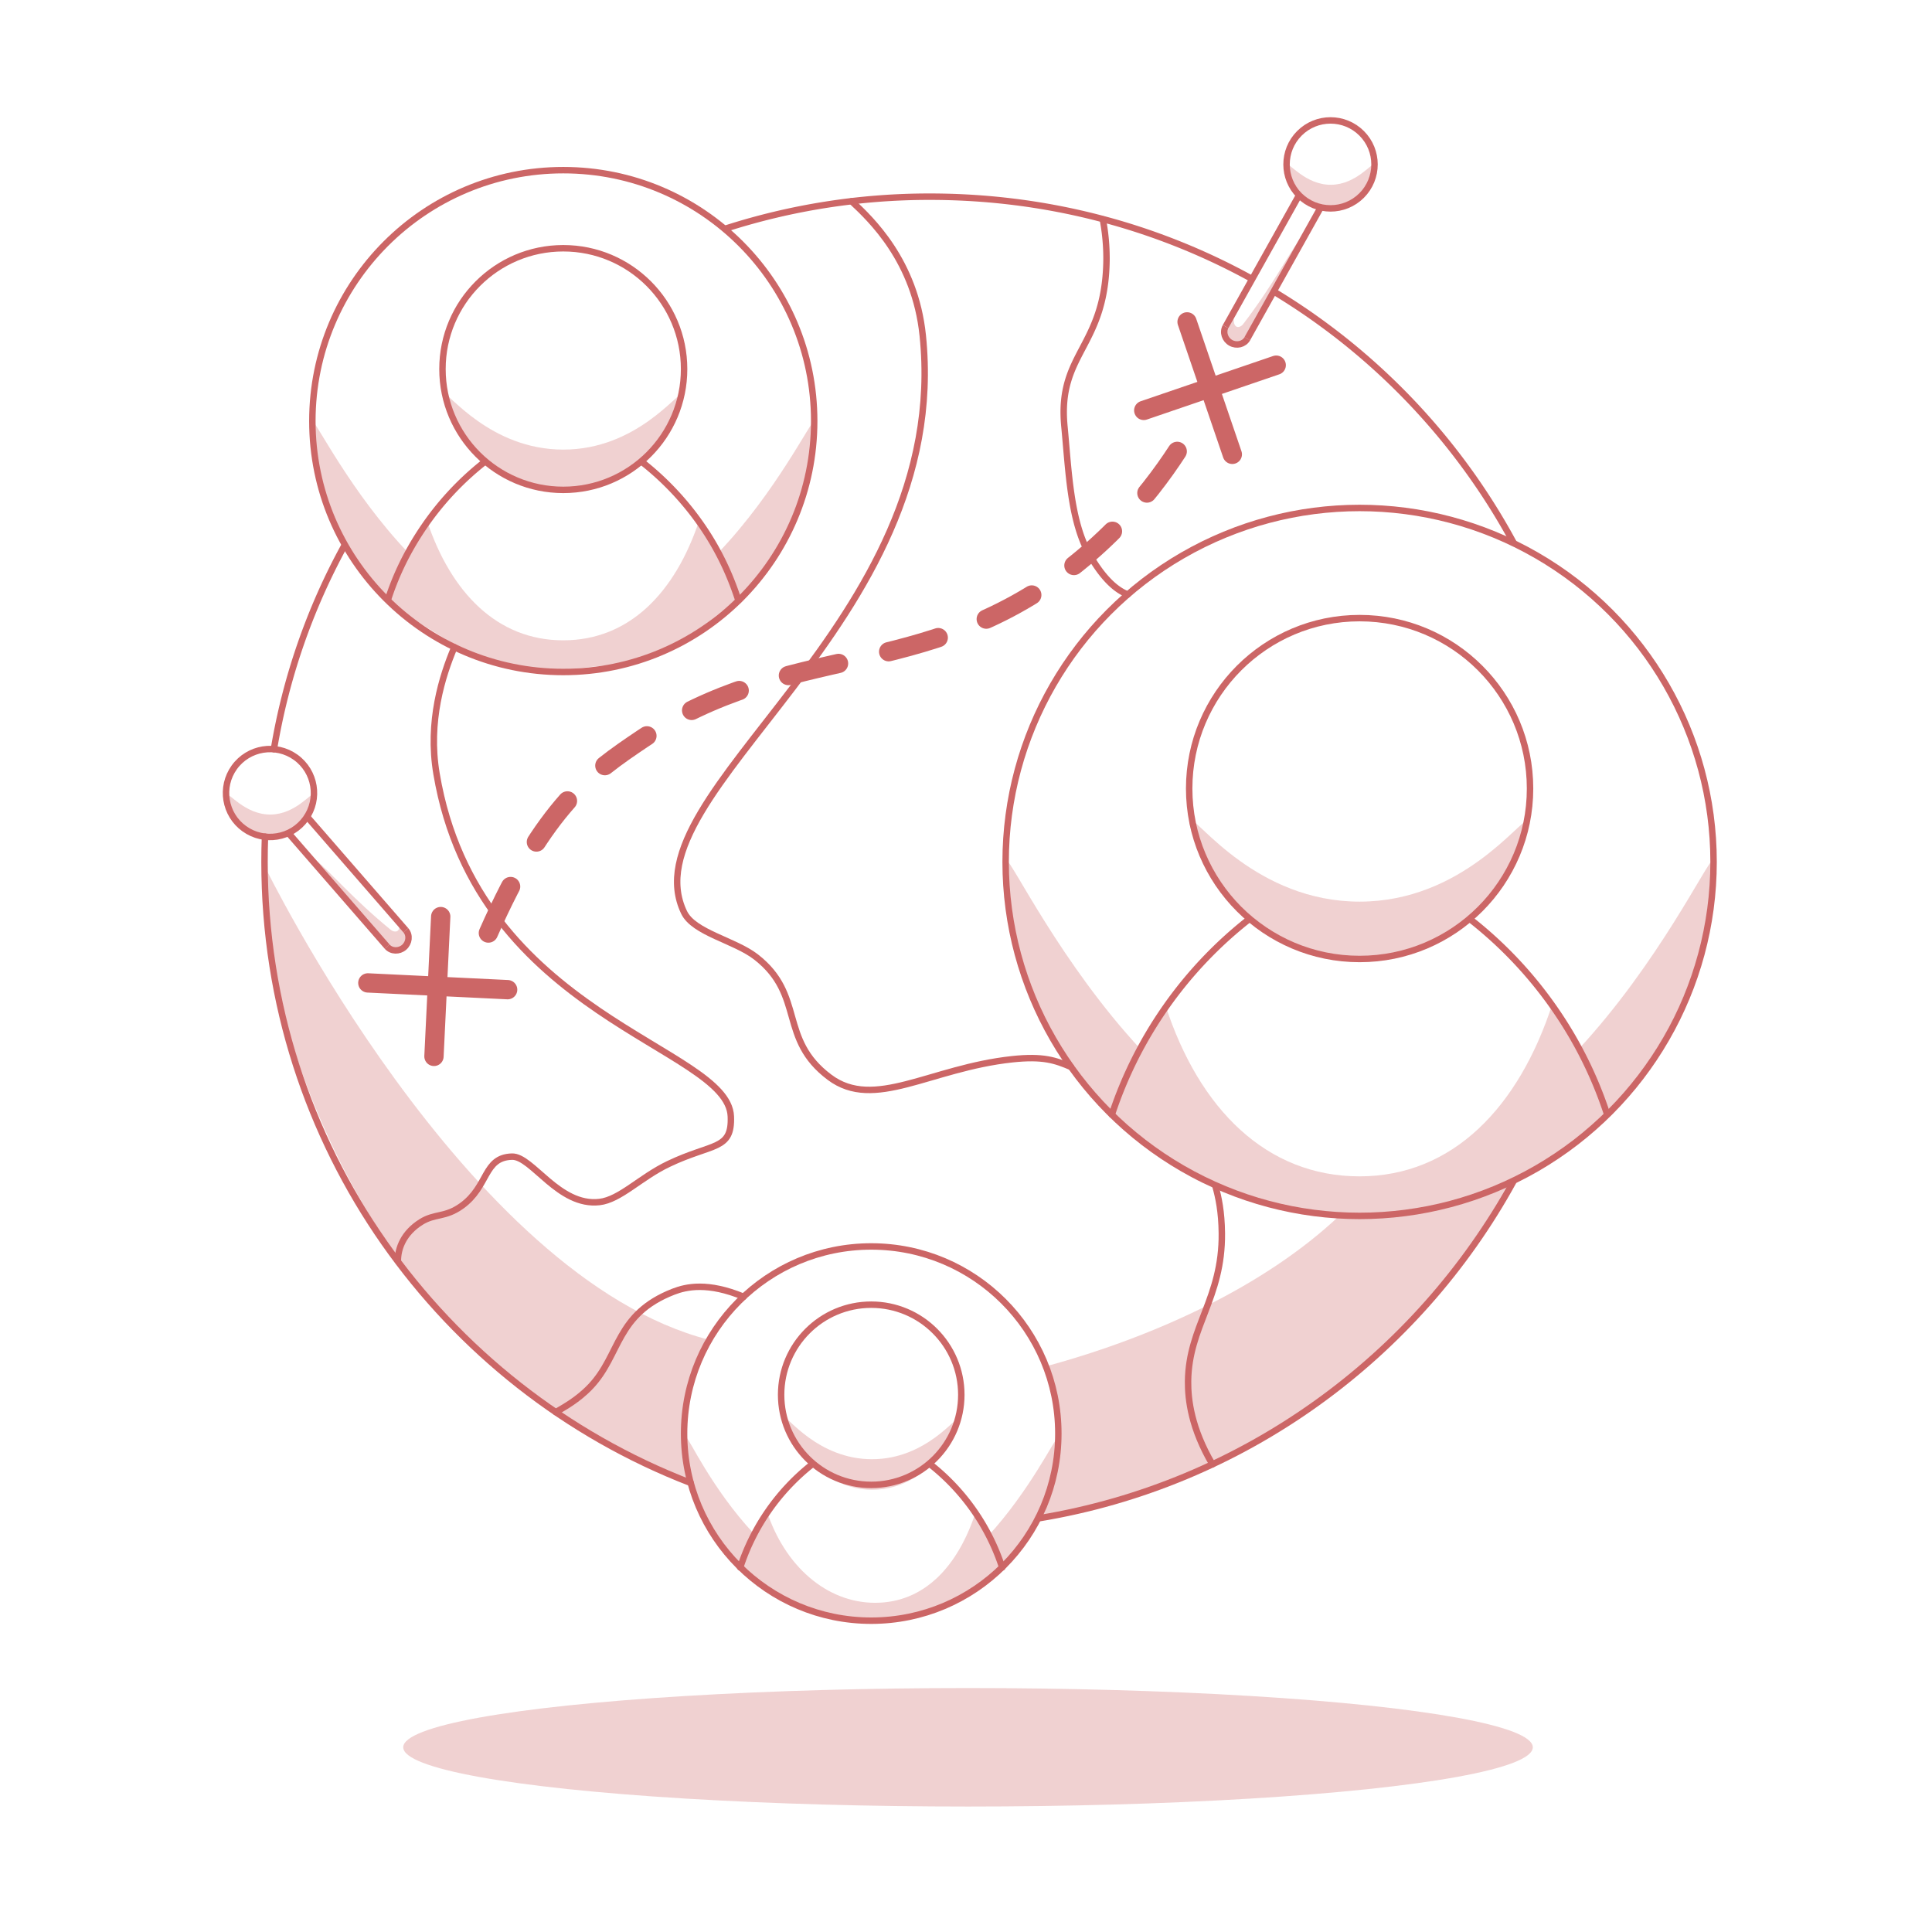 <svg xmlns="http://www.w3.org/2000/svg" viewBox="0 0 3000 3000"><defs><style>.cls-1,.cls-2,.cls-3,.cls-4{fill:none;stroke:#c66;}.cls-1,.cls-3,.cls-4{stroke-linecap:round;}.cls-1,.cls-2,.cls-3{stroke-miterlimit:10;}.cls-1,.cls-2{stroke-width:10px;}.cls-3,.cls-4{stroke-width:30px;}.cls-4{stroke-miterlimit:20;stroke-dasharray:80;}.cls-5{opacity:0.3;}.cls-6{fill:#c66;}</style></defs><g id="Lines"><circle class="cls-1" cx="874.66" cy="653.85" r="389.63"/><circle class="cls-1" cx="874.66" cy="573.08" r="187.6"/><path class="cls-1" d="M752.71,717.12A452.57,452.57,0,0,0,657.9,818.58c-29.24,43-45.31,81.39-55.22,111.74"/><path class="cls-1" d="M996.6,717.12a452.57,452.57,0,0,1,94.81,101.46c29.25,43,45.07,82.77,55,113.12"/><circle class="cls-1" cx="2111.19" cy="1338.41" r="549.64"/><circle class="cls-1" cx="2111.19" cy="1224.46" r="264.65"/><path class="cls-1" d="M1939.17,1427.66a640.43,640.43,0,0,0-212.73,303.27"/><path class="cls-1" d="M2283.21,1427.66A638.67,638.67,0,0,1,2417,1570.78a630.34,630.34,0,0,1,78.59,159.71"/><circle class="cls-1" cx="1352.82" cy="2226.04" r="290.56"/><circle class="cls-1" cx="1352.82" cy="2165.8" r="139.9"/><path class="cls-1" d="M1261.88,2273.22a337,337,0,0,0-112.46,160.72"/><path class="cls-1" d="M1443.75,2273.22a337,337,0,0,1,112.46,160.72"/><path class="cls-1" d="M2349.87,1834.83c-149.6,272.48-418.52,470.17-736.42,522.71"/><path class="cls-1" d="M1980.6,454.23a1025.79,1025.79,0,0,1,369.05,387.35"/><path class="cls-1" d="M1127.07,354.86a1032.22,1032.22,0,0,1,316.68-49.45c181.07,0,350.75,45.66,498.18,126.51"/><path class="cls-1" d="M425.36,1163.29A998.26,998.26,0,0,1,534.61,847.54"/><path class="cls-1" d="M1072.47,2302.68c-387.07-149.14-661.72-524.63-661.72-964.27,0-13.56.21-25.85.71-39.25"/><path class="cls-1" d="M705.57,1005c-18.75,44.35-41.45,115.51-27.74,196.51,64,378.19,452.65,423.77,457,532,2.13,53-28.11,41-97,74-43.67,20.89-75,55.33-107,59-63.25,7.24-104.58-71.4-135.85-70.5-44.37,1.27-35.93,46.16-78.15,76.5-25.73,18.48-41.34,11.41-63,25-26.83,16.83-36,40.5-36,60.19"/><path class="cls-1" d="M1322.28,312.48c29.79,27.82,98.55,92.33,110.55,208.33,46.62,450.67-460.71,708.69-370.57,896,15.24,31.67,78.57,43.33,111.9,69.33,76.25,59.47,34.34,127,114,186.67,69.43,52,155.55-14.18,283.34-28,48.54-5.25,67.55,1.78,91.56,11.93"/><path class="cls-1" d="M1887.46,1842.48c4.53,16.14,9.48,38.64,9.81,72.55,1,100.83-51.53,144.43-52.44,229.78-.31,29,5.23,73.56,37.82,129"/><path class="cls-1" d="M1154.6,2013.59c-55.5-23-88.84-15.69-109.1-7.78-89.67,35-81.67,97.67-128.34,147-20.13,21.28-41.86,32.62-54.14,40"/><path class="cls-1" d="M1712.5,340.71a326.88,326.88,0,0,1,5.66,64.77c-2.33,134.66-76.33,142.66-65.33,256.66,6.51,67.53,9,146.62,38.67,198.67,28.33,49.67,51.11,58.44,59.55,62.37"/><circle class="cls-1" cx="2066.04" cy="255.29" r="68.3" transform="translate(424.61 1535.68) rotate(-45)"/><line class="cls-2" x1="2051.15" y1="321.41" x2="1936.78" y2="525.94"/><line class="cls-2" x1="2017.5" y1="302.6" x2="1903.13" y2="507.13"/><path class="cls-2" d="M1903.13,507.13c-5,9-.91,20.3,8,25.26s20.71,2.46,25.69-6.45"/><circle class="cls-1" cx="419.28" cy="1231.31" r="68.3" transform="translate(-825.21 852.92) rotate(-54.28)"/><line class="cls-2" x1="447.36" y1="1293" x2="601.1" y2="1469.85"/><line class="cls-2" x1="476.45" y1="1267.71" x2="630.19" y2="1444.56"/><path class="cls-2" d="M630.19,1444.56c6.76,7.77,5,19.69-2.62,26.36s-19.77,6.64-26.47-1.07"/><line class="cls-3" x1="1843.29" y1="499.83" x2="1913.52" y2="705.49"/><line class="cls-3" x1="1981.69" y1="567.03" x2="1776.03" y2="637.27"/><line class="cls-3" x1="684.35" y1="1423.28" x2="673.87" y2="1640.34"/><line class="cls-3" x1="788.25" y1="1536.75" x2="571.19" y2="1526.27"/><path class="cls-4" d="M758.37,1448.81c87-197.47,160.13-248.4,238.79-301.33,227.51-153.13,436.69-87.74,665.33-265.34,103.35-80.28,163.77-173.77,196-232"/></g><g id="Shadows" class="cls-5"><ellipse class="cls-6" cx="1503.14" cy="2713.18" rx="877" ry="92"/><path class="cls-6" d="M1071.67,2299.68c-591.36-206.42-686-897.5-660.89-955.07,0,0,311.05,638.87,690.51,735.88l-40.46,106.76Z"/><path class="cls-6" d="M1624.05,2121.63c166.32-45.09,338.37-123.23,455.45-233.58l107-2.24,156-48.67c-125.6,227.84-354.13,463.41-724.11,519.56l25-91-10.66-128.61-1.15.31"/><path class="cls-6" d="M687.69,609.48c8.69,0,73.8,88.66,187,88.66s176.85-88.66,187-88.66c5,0-51,151.2-187,151.2C744.38,760.68,677.7,609.48,687.69,609.48Z"/><path class="cls-6" d="M602.68,933.22C493.55,818,479.27,653.85,485,653.85c5.35,0,59.86,111.08,148.72,204.27"/><path class="cls-6" d="M1116.15,857.5c88.52-93.07,142.79-203.65,148.13-203.65,5.17,0-2.52,167.8-114.55,283.16"/><path class="cls-6" d="M663,808.48C700.22,920.3,772.18,994.32,874.66,994.29s173.72-74,210.93-185.81l62.2,119L1065,993.92l-97.88,36.64-126.91,12.92L725.5,1013.42,600.11,935.25Z"/><path class="cls-6" d="M1848.14,1272.33c12.22,0,103.8,127.72,263,127.72s248.75-127.72,263-127.72c7,0-62.61,217.8-263,217.8C1921.72,1490.13,1834.08,1272.33,1848.14,1272.33Z"/><path class="cls-6" d="M1728.55,1738.66c-165-179.68-173.58-402.41-165.48-402.41,7.53,0,84.2,160,209.2,294.24"/><path class="cls-6" d="M2450.82,1629.59c124.51-134,200.86-293.34,208.37-293.34,7.27,0,1.64,219.89-163.86,394.14"/><path class="cls-6" d="M1809.83,1561.48c52.36,161.06,157.16,265.18,301.3,265.15S2358.15,1720,2410.5,1559l88.65,168.48-123.32,94.68-145.61,56.16-184.72,9.75-187-55.57-135.67-101.55Z"/><path class="cls-6" d="M1215.63,2198.63c6.43,0,54.64,67.23,138.42,67.23s130.93-67.23,138.42-67.23c3.69,0-37.77,114.64-138.42,114.64C1257.6,2313.27,1208.23,2198.63,1215.63,2198.63Z"/><path class="cls-6" d="M1145.72,2431c-80.8-87.34-84.4-198.75-80.13-198.75,4,0,38.8,78.19,104.59,148.85"/><path class="cls-6" d="M1532.84,2386.67c65.54-70.55,105.72-154.39,109.67-154.39s-3.36,117.29-86.3,204.75"/><path class="cls-6" d="M1190.61,2346.14c27.56,84.78,92.41,142.7,168.27,142.68s128.62-56.13,156.17-140.87l46,84.43-65.1,49.76-68,28-94,9.79-104.16-28-77.16-58.27Z"/><path class="cls-6" d="M351,1233.48c3.89-4,29.24,31.69,69.15,31.33,39.23-.36,63.47-35.26,67.38-31.33,4.73,4.75-21.3,65.61-67.38,66.12C373.48,1300.13,346.32,1238.28,351,1233.48Z"/><path class="cls-6" d="M1997.76,255.6c3.89-4,29.24,31.7,69.15,31.33,39.23-.35,63.47-35.26,67.38-31.33,4.73,4.76-21.3,65.61-67.38,66.13C2020.24,322.25,1993.07,260.41,1997.76,255.6Z"/><path class="cls-6" d="M486.33,1331.87c26.11,20.94,59.61,62.27,120.83,112.27,4.22,3.45,16.45,5.67,11.73-12.59l17.94,21.26-9.26,18.11-24.31,1Z"/><path class="cls-6" d="M2021.75,366.79c-20.6,26.38-43.7,74.31-91.79,137-3.32,4.32-14.71,9.29-14.31-9.56l-12.57,24.81,13.17,15.5,23.89-4.61Z"/></g></svg>